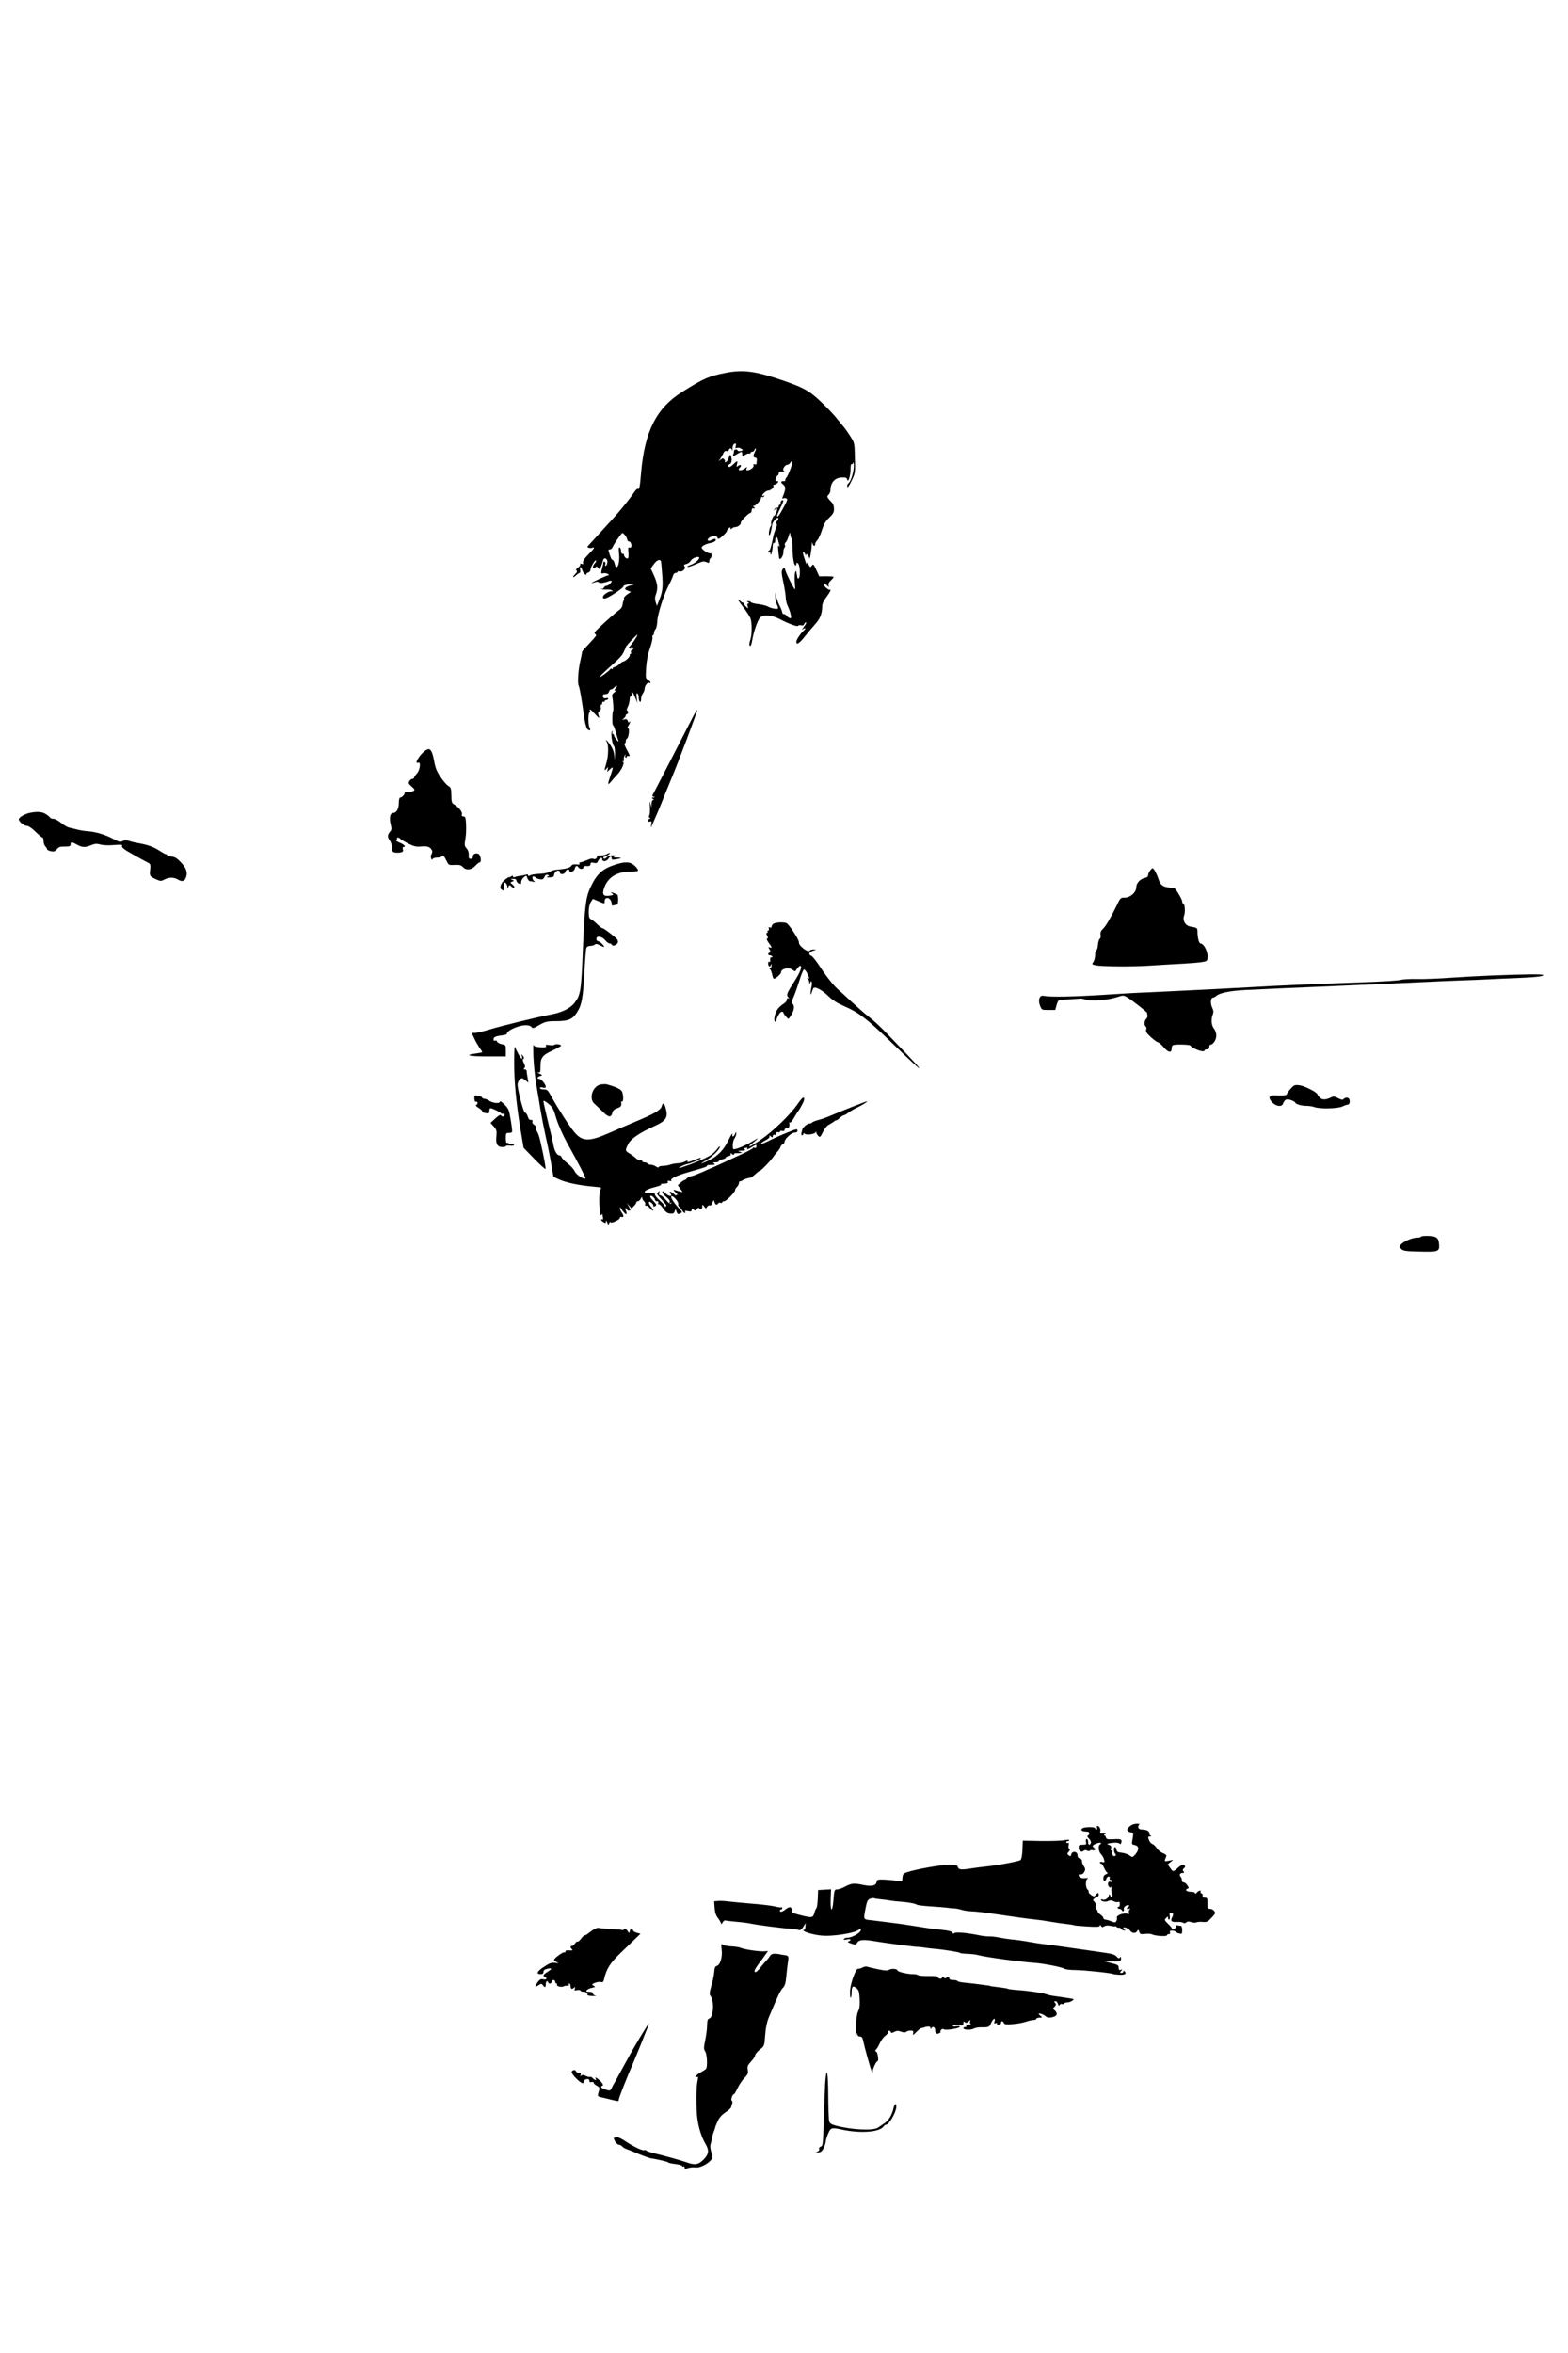 <?xml version="1.0" standalone="no"?>
<!DOCTYPE svg PUBLIC "-//W3C//DTD SVG 20010904//EN"
 "http://www.w3.org/TR/2001/REC-SVG-20010904/DTD/svg10.dtd">
<svg version="1.0" xmlns="http://www.w3.org/2000/svg"
 width="1333pt" height="2000pt" viewBox="0 0 1333 2000"
 preserveAspectRatio="xMidYMid meet">
<g transform="translate(0,2000) scale(0.1,-0.1)"
fill="#000000" stroke="none">
<path d="M6170 16831 c-145 -29 -185 -46 -370 -162 -219 -137 -319 -333 -350
-688 -10 -125 -15 -145 -29 -136 -5 2 -21 -14 -36 -38 -30 -45 -108 -142 -170
-211 -46 -51 -201 -220 -213 -233 -11 -11 -11 -14 2 -19 9 -3 23 -4 31 0 27
10 16 -8 -35 -59 -33 -34 -47 -56 -44 -67 4 -14 1 -16 -12 -11 -10 4 -15 2
-11 -3 3 -6 -5 -19 -19 -29 -17 -12 -21 -21 -13 -25 8 -5 5 -14 -11 -30 -28
-28 -21 -37 8 -10 12 11 25 20 30 20 5 0 7 11 4 25 -6 34 7 32 19 -4 6 -16 17
-32 25 -35 8 -3 13 -2 10 3 -3 5 3 11 14 14 11 3 20 13 20 24 0 22 39 88 47
79 3 -3 -1 -14 -10 -24 -19 -20 -22 -42 -8 -42 6 0 13 5 16 11 5 6 12 4 20 -8
13 -17 14 -16 24 10 6 15 14 39 17 52 9 35 43 17 37 -20 -3 -14 -9 -25 -14
-25 -5 0 -6 6 -3 14 3 8 1 17 -5 21 -6 3 -11 0 -12 -7 0 -7 -2 -20 -5 -28 -17
-64 -17 -69 4 -63 11 3 29 0 39 -6 11 -6 13 -11 5 -11 -14 0 -142 -60 -142
-66 0 -2 12 1 27 7 18 6 28 6 33 0 6 -11 43 -7 85 9 14 5 25 6 25 0 0 -14 -30
-40 -46 -40 -8 0 -17 -7 -20 -15 -4 -8 -11 -12 -18 -8 -6 3 -7 2 -3 -2 4 -5
25 -8 46 -6 23 1 42 -3 47 -10 4 -7 3 -10 -2 -6 -15 9 -72 -23 -77 -43 -4 -14
0 -18 17 -17 27 3 156 88 156 103 0 7 19 14 43 16 51 6 62 1 19 -8 -17 -4 -37
-13 -43 -20 -9 -11 -5 -16 17 -24 l28 -11 -32 -22 c-18 -12 -30 -27 -28 -34 3
-6 2 -14 -2 -17 -3 -4 -8 -19 -9 -34 -2 -15 -11 -32 -19 -39 -34 -25 -120
-100 -173 -151 -45 -42 -53 -54 -41 -62 16 -10 14 -11 -72 -103 -21 -22 -38
-42 -39 -46 -1 -11 -7 -43 -18 -90 -16 -73 -22 -179 -12 -198 9 -19 25 -107
46 -261 8 -58 19 -100 29 -110 20 -20 31 -10 17 16 -13 24 -11 133 2 125 5 -3
6 4 2 18 -6 18 4 11 39 -26 40 -43 45 -46 36 -21 -9 23 -7 31 6 41 11 8 15 20
11 34 -3 11 -1 21 4 21 5 0 9 7 9 16 0 8 5 12 10 9 6 -3 10 -1 10 4 0 6 7 11
15 11 8 0 15 5 15 11 0 6 -8 8 -19 4 -11 -3 -21 0 -24 9 -7 18 1 26 26 26 10
0 21 9 24 20 3 11 11 20 18 20 7 0 18 7 25 15 7 8 17 15 23 15 5 0 2 -9 -8
-20 -13 -15 -15 -20 -4 -20 8 0 4 -6 -9 -16 -15 -10 -21 -22 -17 -37 8 -37 13
-116 7 -122 -8 -7 -8 -124 -1 -119 4 2 14 -24 24 -58 9 -34 20 -69 23 -77 3
-9 -5 -4 -16 11 -12 14 -22 31 -22 37 0 6 -4 11 -10 11 -5 0 -7 8 -4 18 5 14
4 15 -5 2 -10 -17 4 -107 20 -124 5 -6 8 -37 7 -70 -2 -60 -2 -60 -5 -12 -3
34 -14 63 -34 93 -31 44 -48 58 -29 24 15 -28 12 -120 -5 -177 -19 -63 -19
-72 1 -48 15 18 15 18 10 -5 l-5 -23 25 23 c29 27 30 20 4 -54 -26 -73 -25
-87 3 -53 12 15 35 41 51 58 38 38 69 105 53 112 -9 3 -9 5 0 5 7 1 10 7 7 15
-3 8 0 23 6 33 10 16 11 16 6 1 -3 -10 -1 -18 4 -18 6 0 10 4 10 10 0 5 7 7
16 3 12 -4 8 10 -15 50 -17 32 -27 57 -21 57 5 0 10 9 10 19 0 11 4 21 10 23
15 5 24 88 10 88 -8 0 -7 8 5 26 9 14 14 28 11 32 -3 3 -6 -1 -7 -9 0 -8 -4
-4 -10 9 -7 18 -14 22 -31 17 -21 -6 -22 -5 -5 8 9 8 17 19 17 26 0 6 5 11 10
11 6 0 10 7 10 15 0 8 -4 15 -9 15 -5 0 -3 13 5 30 9 16 16 45 17 64 1 19 5
32 10 29 4 -2 7 6 7 18 0 29 11 17 32 -34 l17 -42 -6 44 c-4 32 -3 42 5 37 7
-4 12 -20 12 -36 0 -16 5 -32 10 -35 6 -4 10 6 10 22 0 16 7 38 15 49 8 10 15
28 15 39 1 27 26 59 39 50 6 -3 11 -2 11 4 0 6 -10 15 -21 22 -21 11 -21 16
-16 103 4 60 15 116 32 165 15 41 24 83 22 93 -3 10 -1 18 4 18 5 0 9 9 9 19
0 11 6 26 13 33 7 7 14 38 15 68 3 62 57 230 100 311 16 30 31 64 34 77 3 12
13 22 22 22 9 0 16 4 16 9 0 5 8 7 19 4 25 -6 55 25 40 43 -8 10 -5 15 15 20
15 3 31 15 37 26 11 21 55 41 71 32 15 -9 -30 -52 -69 -65 -19 -6 -32 -13 -29
-16 5 -6 41 6 104 35 26 11 38 12 58 4 21 -10 24 -9 24 8 0 10 5 22 10 25 6 3
10 16 10 27 0 12 -3 19 -6 15 -8 -8 -56 17 -73 37 -10 12 -8 17 11 30 13 8 40
18 60 21 20 4 39 13 42 21 6 17 -8 18 -35 4 -30 -17 -46 0 -19 20 22 17 70 16
70 -1 0 -5 4 -9 8 -9 13 0 72 55 72 67 0 6 7 16 15 23 12 10 15 10 15 -1 0
-10 3 -10 12 -1 7 7 20 12 31 12 20 0 49 24 45 37 -4 11 67 83 81 83 6 0 11 9
11 20 0 11 3 19 8 19 19 -3 25 2 12 11 -12 8 -12 10 -1 10 16 0 61 50 61 68 0
7 4 11 9 7 5 -3 13 0 17 6 4 8 3 9 -4 5 -7 -4 -12 -3 -12 2 0 13 34 42 51 42
22 1 52 27 44 39 -3 6 0 11 8 11 8 0 20 7 27 15 10 12 9 15 -4 15 -13 0 -16 5
-10 23 3 12 11 24 15 25 5 2 9 10 9 18 0 14 11 18 40 15 11 -1 12 0 3 7 -16
10 10 52 32 52 8 0 18 8 24 17 5 10 12 15 16 12 8 -9 -31 -118 -50 -139 -8 -9
-12 -20 -8 -23 3 -4 -3 -7 -15 -7 -27 0 -28 -8 -1 -31 21 -18 19 -39 -7 -103
-5 -13 -4 -17 3 -13 6 4 18 4 27 1 14 -5 11 -16 -20 -73 -37 -69 -51 -88 -58
-80 -3 2 9 31 25 64 32 66 35 79 17 72 -7 -2 -12 -12 -12 -21 1 -9 -2 -16 -7
-16 -5 0 -9 -6 -9 -14 0 -8 -7 -13 -16 -12 -9 0 -19 -6 -21 -14 -4 -13 -3 -13
6 0 18 26 24 1 8 -32 -9 -18 -17 -28 -17 -23 -1 6 -7 -5 -15 -24 -8 -18 -12
-37 -9 -42 3 -6 1 -15 -4 -22 -12 -15 -21 -77 -11 -77 6 0 17 39 23 88 3 26
42 70 52 59 4 -4 -1 -15 -10 -26 -11 -12 -13 -20 -6 -23 8 -2 6 -14 -4 -39 -8
-20 -17 -47 -20 -60 -17 -87 -29 -129 -37 -129 -5 0 -9 -5 -9 -11 0 -5 5 -7
10 -4 6 3 10 -2 11 -12 2 -29 17 26 18 65 1 19 5 31 11 27 6 -3 10 5 10 19 0
35 17 41 24 8 4 -15 9 -36 12 -47 4 -16 3 -17 -5 -5 -7 10 -8 -3 -4 -45 3 -33
7 -62 9 -64 10 -12 34 26 34 55 0 18 4 35 10 39 5 3 6 13 3 21 -3 9 -1 19 6
23 6 4 17 27 25 52 11 36 14 39 15 17 1 -15 5 -29 9 -32 5 -3 9 -37 9 -75 1
-82 11 -149 24 -157 5 -3 9 2 9 12 0 13 3 14 15 4 17 -14 21 -115 5 -125 -5
-3 -11 0 -12 7 0 7 -2 18 -3 23 -2 6 -4 17 -5 25 -1 11 -4 9 -10 -5 -4 -11 -6
-49 -3 -85 3 -36 4 -63 1 -60 -13 12 -66 119 -78 153 -11 37 -13 37 -26 19
-12 -17 -11 -33 6 -113 11 -51 20 -109 20 -129 0 -20 8 -54 19 -76 10 -21 21
-53 24 -71 5 -27 4 -31 -11 -26 -9 4 -21 12 -25 20 -4 7 -15 13 -22 13 -8 0
-15 7 -15 15 0 8 -10 33 -22 56 -12 23 -25 58 -29 78 l-7 36 -1 -38 c0 -21 6
-51 14 -66 8 -16 12 -31 8 -34 -8 -8 -64 4 -88 19 -11 6 -46 15 -77 19 -32 3
-60 11 -63 16 -4 5 -14 9 -23 9 -15 0 -15 -2 -2 -10 11 -7 12 -10 2 -10 -9 0
-11 -7 -6 -22 7 -23 6 -23 -14 -4 -12 10 -19 24 -15 30 3 6 2 8 -2 3 -5 -4
-20 3 -33 15 -31 29 -21 9 35 -64 23 -31 47 -68 53 -83 13 -35 14 -132 1 -175
-13 -42 -14 -60 -2 -60 5 0 11 19 15 43 13 78 47 177 69 198 29 28 98 22 169
-15 79 -41 147 -65 154 -55 3 6 14 7 25 4 12 -4 21 -1 25 9 3 9 11 16 16 16 6
0 -2 -17 -17 -37 -16 -21 -22 -32 -15 -25 8 6 19 12 25 12 5 -1 1 -9 -10 -18
-29 -26 -65 -79 -65 -97 0 -30 26 -14 70 42 25 32 65 79 88 105 44 47 61 91
62 155 0 20 12 48 35 77 19 26 35 51 35 58 0 6 -3 9 -6 5 -3 -3 -18 5 -32 18
-14 13 -23 27 -19 31 4 4 16 -1 27 -11 19 -18 20 -18 14 -1 -5 12 2 26 20 43
15 14 25 27 22 30 -3 3 -31 5 -63 5 l-58 -1 -25 54 c-22 49 -27 53 -37 38 -14
-18 -15 -18 -31 12 -8 15 -12 16 -13 5 -1 -15 -6 -1 -28 68 -11 36 0 44 15 10
6 -13 9 -17 7 -10 -4 22 15 13 23 -10 7 -20 9 -18 15 17 4 22 9 58 10 80 1 24
3 31 6 18 5 -26 23 -31 23 -8 0 8 8 23 18 33 10 10 28 49 40 87 17 53 33 79
63 106 31 30 39 44 39 72 0 20 -6 42 -12 49 -50 54 -51 56 -34 73 9 9 16 26
16 38 0 62 35 104 90 108 41 2 48 0 53 -18 7 -32 29 38 28 90 0 26 3 45 8 42
5 -3 12 3 14 12 3 10 5 0 6 -22 1 -50 -24 -136 -45 -152 -9 -6 -14 -20 -11
-30 2 -12 14 3 36 49 32 67 33 69 29 195 -3 127 -3 129 -38 183 -19 30 -41 62
-48 70 -7 8 -34 42 -61 75 -58 72 -171 183 -226 222 -54 39 -112 65 -230 106
-241 83 -344 97 -495 68z m85 -623 c-6 -17 -4 -20 10 -15 9 4 25 1 36 -7 19
-13 19 -14 -3 -19 -13 -4 -24 -2 -26 3 -6 15 -32 12 -32 -4 0 -8 -3 -22 -7
-32 -6 -16 -2 -15 29 4 44 27 48 27 48 1 0 -20 1 -21 25 -5 14 9 30 14 35 11
6 -3 10 -1 10 4 0 6 6 11 14 11 8 0 17 7 20 16 4 9 9 15 11 12 3 -3 -1 -18 -9
-33 -16 -30 -13 -45 8 -45 7 0 12 -10 10 -22 -1 -13 -3 -27 -3 -32 -1 -4 -8
-6 -15 -3 -10 4 -13 1 -10 -7 6 -15 -20 -39 -47 -43 -14 -2 -17 2 -12 15 6 16
5 16 -13 1 -19 -16 -54 -22 -54 -9 0 3 5 11 12 18 17 17 2 27 -17 12 -14 -12
-15 -10 -10 13 9 33 3 34 -29 2 -14 -14 -30 -25 -36 -25 -15 0 -12 20 5 26 16
6 20 40 8 69 -5 14 -9 10 -17 -15 -6 -19 -18 -36 -26 -38 -8 -3 -12 -1 -8 3 4
4 1 13 -5 20 -10 11 -16 10 -32 -3 -19 -17 -19 -17 -2 8 9 14 22 36 27 49 7
15 16 21 26 17 8 -3 17 1 20 9 8 20 21 19 28 -2 3 -11 4 -8 3 7 -2 28 9 50 24
50 6 0 7 -9 4 -22z m-943 -755 c9 -10 18 -27 20 -38 2 -11 9 -19 15 -18 14 3
27 -32 18 -47 -4 -6 -11 -7 -17 -4 -8 5 -9 -8 -6 -40 3 -25 1 -49 -4 -52 -11
-7 -33 12 -33 29 -1 7 -6 11 -13 10 -7 -2 -12 8 -12 21 0 14 -5 28 -12 32 -8
5 -10 -10 -5 -56 8 -87 -22 -151 -38 -80 -4 17 -11 30 -16 30 -9 0 -18 18 -33
68 -6 16 -3 22 9 22 8 0 19 8 23 19 9 24 75 120 83 121 3 0 13 -8 21 -17z
m309 -235 c1 -13 4 -50 7 -83 10 -110 6 -159 -19 -223 l-24 -62 -11 32 c-8 24
-7 41 4 72 17 49 11 89 -21 160 l-25 54 26 36 c29 41 61 48 63 14z m-231 -666
c-19 -26 -38 -50 -43 -53 -5 -3 -1 -9 8 -12 9 -4 13 -3 10 3 -3 6 -2 10 4 10
18 0 21 -18 5 -24 -9 -4 -14 -13 -10 -21 3 -8 1 -15 -5 -15 -6 0 -8 -4 -5 -9
6 -10 -36 -52 -56 -54 -7 -2 -24 -13 -36 -25 -12 -12 -29 -22 -37 -22 -8 0
-15 -5 -15 -11 0 -5 -4 -8 -9 -5 -5 4 -11 3 -13 -2 -5 -12 -88 -74 -88 -65 0
4 28 33 62 63 109 98 124 114 141 149 9 19 17 37 17 40 0 10 94 110 99 105 2
-2 -11 -25 -29 -52z"/>
<path d="M5896 13917 c-15 -29 -93 -180 -173 -337 -81 -157 -154 -299 -164
-317 -17 -30 -17 -32 -1 -36 14 -4 13 -5 -3 -6 -17 -1 -18 -3 -5 -11 10 -6 11
-10 3 -10 -8 0 -14 -14 -14 -32 l-2 -33 -8 35 c-6 27 -7 22 -4 -25 2 -33 0
-67 -5 -75 -6 -9 -5 -17 3 -22 9 -6 9 -8 0 -8 -7 0 -13 -7 -13 -15 0 -9 6 -12
16 -8 14 5 15 1 10 -28 -3 -19 -3 -27 0 -19 4 8 17 39 30 68 14 30 40 93 59
140 19 48 55 137 80 197 61 144 227 586 223 591 -2 2 -16 -20 -32 -49z"/>
<path d="M3625 13626 c-51 -29 -112 -126 -69 -109 24 9 14 -66 -13 -93 -12
-13 -23 -28 -23 -34 0 -5 -5 -10 -11 -10 -18 0 -41 -29 -33 -42 5 -7 19 -21
32 -32 28 -22 15 -36 -35 -36 -18 0 -33 -5 -33 -11 0 -14 -25 -39 -39 -39 -6
0 -11 -21 -11 -48 0 -48 -20 -82 -48 -82 -25 0 -34 -40 -22 -91 10 -42 10 -53
-3 -67 -24 -28 -25 -46 -4 -76 12 -16 20 -43 19 -62 -1 -28 3 -35 23 -40 14
-3 37 -3 51 0 19 5 24 11 19 26 -4 12 -2 20 4 20 26 0 8 22 -31 37 -23 9 -36
19 -30 21 7 2 10 8 6 13 -3 5 1 9 10 9 8 0 16 -4 18 -9 2 -5 31 -22 65 -40 48
-24 71 -30 105 -27 56 6 81 -1 96 -25 9 -14 9 -23 1 -38 -7 -10 -9 -26 -4 -37
5 -13 9 -15 12 -6 3 6 19 12 37 12 18 0 37 5 43 11 12 12 16 7 43 -46 14 -28
18 -30 66 -27 40 2 54 -2 69 -18 27 -30 72 -26 105 10 15 17 33 30 38 30 18 0
8 64 -11 72 -24 10 -47 -1 -47 -23 0 -12 -7 -19 -19 -19 -15 0 -18 7 -16 33 1
20 -5 40 -18 55 -18 20 -20 28 -11 80 6 31 8 87 6 125 -3 57 -6 67 -22 67 -13
0 -17 5 -13 20 5 19 -31 63 -71 85 -15 8 -19 24 -19 75 -1 59 -4 67 -28 81
-14 9 -44 44 -66 77 -31 46 -43 77 -53 136 -16 85 -33 111 -65 92z"/>
<path d="M255 13091 c-42 -8 -95 -39 -95 -55 0 -20 44 -56 68 -56 14 0 44 -20
74 -50 28 -27 55 -50 60 -50 4 0 8 -13 8 -29 0 -16 7 -36 15 -45 8 -8 15 -19
15 -24 0 -6 14 -14 32 -17 26 -6 35 -3 51 16 16 20 28 24 68 23 41 0 49 3 49
18 0 23 11 23 55 -2 43 -24 70 -25 120 -4 31 13 46 14 81 5 26 -7 73 -8 115
-4 63 5 72 4 66 -9 -4 -12 21 -31 99 -74 58 -33 114 -63 126 -69 17 -9 19 -17
15 -56 -7 -54 -4 -59 49 -83 38 -17 44 -17 72 -2 38 20 79 20 112 1 38 -22 56
-18 70 14 17 43 5 82 -43 132 -31 33 -51 45 -77 48 -19 1 -36 7 -38 12 -2 5
-8 9 -14 9 -5 0 -28 13 -51 28 -49 32 -95 49 -169 63 -29 5 -57 11 -63 13 -45
15 -66 16 -84 6 -18 -9 -30 -6 -74 17 -68 37 -149 62 -217 67 -30 2 -73 9 -95
15 -22 6 -52 13 -66 16 -15 3 -46 21 -69 40 -23 19 -52 35 -65 35 -13 0 -25 4
-27 8 -1 4 -17 18 -35 30 -31 22 -74 26 -138 13z"/>
<path d="M5156 12738 c-11 -6 -35 -11 -54 -10 -19 1 -32 -1 -29 -5 12 -11 -15
-34 -27 -24 -8 6 -27 3 -55 -10 -24 -10 -50 -19 -58 -19 -8 0 -11 -5 -7 -11 5
-8 -3 -10 -25 -7 -22 3 -36 0 -44 -11 -14 -19 -36 -25 -134 -35 -18 -2 -39 -9
-47 -16 -9 -6 -39 -14 -68 -16 -69 -5 -91 -8 -106 -18 -7 -4 -12 -2 -12 4 0 7
-8 9 -22 4 -13 -4 -34 -8 -48 -9 -14 -2 -33 -6 -42 -10 -12 -4 -18 -3 -18 5 0
9 -3 10 -13 1 -8 -6 -16 -9 -18 -7 -2 3 -19 -8 -38 -23 -34 -28 -48 -69 -27
-83 22 -15 28 -7 22 27 -4 19 -4 35 -1 35 15 0 32 -26 28 -45 -3 -16 -2 -16 7
3 9 21 11 22 26 8 8 -9 20 -14 25 -10 5 3 -1 14 -13 24 -22 18 -22 19 -4 26
19 7 19 8 0 15 -16 6 -15 8 9 8 17 1 27 -4 27 -14 0 -8 9 -19 20 -25 17 -9 20
-8 20 11 0 12 10 30 22 41 23 19 23 19 31 -6 5 -14 15 -26 22 -26 7 0 22 -3
32 -6 11 -3 14 -2 7 3 -18 14 -25 43 -10 43 8 0 16 -4 18 -8 2 -5 17 -12 34
-15 26 -5 33 -2 42 18 8 17 16 23 28 18 16 -6 16 -7 -2 -14 -13 -5 -8 -7 19
-7 27 1 37 6 37 18 0 19 19 40 37 40 7 0 13 -7 13 -15 0 -23 41 -19 47 5 5 20
33 29 33 10 0 -22 40 -9 46 15 7 27 19 32 31 13 11 -18 43 -19 43 -1 0 8 8 13
18 12 32 -3 42 1 42 17 0 12 7 14 28 10 22 -5 29 -2 37 16 12 26 35 36 35 14
0 -23 37 -20 52 4 15 24 28 26 28 5 0 -13 7 -15 38 -9 51 9 53 14 6 15 -31 0
-35 2 -19 9 16 7 13 9 -16 9 -21 1 -42 -5 -49 -14 -14 -17 -30 -20 -30 -5 0 6
3 9 8 8 4 -2 18 5 32 15 27 19 16 23 -14 5z"/>
<path d="M5220 12647 c-101 -34 -149 -80 -200 -189 -41 -88 -49 -158 -65 -533
-14 -352 -19 -382 -71 -450 -35 -46 -110 -83 -204 -99 -98 -18 -431 -99 -529
-130 -47 -14 -97 -26 -113 -26 l-28 0 22 -47 c12 -27 33 -62 45 -80 13 -17 23
-34 23 -36 0 -3 -25 -8 -55 -12 -105 -13 -56 -25 100 -25 l155 0 0 49 c0 48
-1 49 -34 55 -19 4 -37 13 -40 22 -3 8 -10 13 -15 9 -14 -8 -21 8 -11 24 4 8
31 16 59 19 32 3 51 9 51 17 0 19 56 50 113 64 50 12 86 7 99 -13 5 -7 17 -5
38 7 72 43 86 47 168 47 106 0 142 16 181 81 38 60 48 124 60 349 5 96 12 183
16 193 4 10 18 17 34 17 15 0 32 5 38 11 8 8 19 6 41 -5 43 -22 49 -20 22 9
-13 14 -29 25 -37 25 -7 0 -13 9 -13 20 0 29 47 22 75 -12 13 -16 30 -28 39
-28 8 0 16 -5 18 -11 6 -17 45 -1 51 21 3 11 -4 26 -17 37 -53 45 -105 83
-114 83 -6 0 -25 15 -43 32 -18 18 -42 38 -53 43 -18 9 -21 20 -21 66 0 35 7
65 18 82 l17 26 46 -19 c56 -24 54 -24 54 0 0 11 7 23 15 26 19 8 45 -19 45
-46 0 -16 4 -20 16 -16 9 3 21 6 28 6 11 0 15 47 7 82 0 3 -16 11 -33 17 -29
9 -31 9 -15 -3 16 -12 14 -14 -19 -19 -54 -9 -68 9 -48 65 31 90 106 137 216
138 37 0 69 4 72 9 3 5 -8 23 -26 40 -39 38 -84 40 -178 8z"/>
<path d="M9776 12598 c-9 -12 -16 -30 -16 -39 0 -10 -11 -19 -29 -22 -38 -8
-71 -44 -71 -78 0 -43 -50 -89 -97 -89 -37 0 -39 -2 -70 -68 -51 -104 -92
-175 -118 -199 -17 -16 -22 -30 -19 -49 3 -15 0 -30 -7 -34 -6 -4 -13 -27 -15
-51 -2 -24 -8 -45 -14 -47 -5 -2 -10 -20 -10 -41 0 -20 -7 -46 -15 -58 -14
-19 -13 -21 18 -28 44 -11 327 -13 462 -3 61 4 191 12 290 17 129 8 183 15
193 25 28 28 -14 146 -52 146 -13 0 -26 50 -26 103 0 29 -4 32 -60 41 -44 7
-69 53 -53 95 11 30 5 101 -8 101 -5 0 -9 8 -9 18 0 18 -56 111 -68 113 -4 1
-22 3 -41 5 -53 4 -77 22 -91 68 -16 48 -41 96 -52 96 -4 0 -14 -10 -22 -22z"/>
<path d="M6578 12149 c-10 -5 -18 -16 -18 -24 0 -9 -6 -12 -15 -9 -11 5 -13 2
-9 -10 3 -9 1 -16 -6 -16 -6 0 -8 -4 -5 -10 3 -5 1 -10 -5 -10 -7 0 -7 -7 1
-22 9 -16 9 -23 1 -26 -7 -2 -2 -16 13 -36 29 -38 31 -48 9 -39 -14 5 -14 3
-2 -17 10 -18 10 -24 1 -27 -18 -6 -16 -23 1 -23 8 0 18 -5 21 -10 4 -6 1 -9
-7 -8 -8 2 -12 -5 -10 -21 2 -15 0 -21 -7 -17 -7 4 -11 -1 -11 -13 0 -26 17
-36 23 -14 4 14 5 13 6 -4 0 -13 -5 -23 -11 -23 -9 0 -10 -3 -2 -8 6 -4 14
-24 18 -44 4 -21 11 -38 15 -38 15 0 61 41 61 55 0 33 71 46 101 19 16 -14 19
-14 34 10 10 14 21 26 26 26 23 0 4 -52 -51 -137 -63 -99 -67 -111 -47 -132
10 -11 10 -13 0 -7 -9 5 -13 1 -13 -11 0 -10 -13 -27 -30 -36 -16 -10 -38 -30
-49 -45 -24 -34 -37 -97 -22 -106 6 -4 11 -1 11 7 0 25 31 77 46 77 8 0 14 -4
14 -8 0 -10 35 -52 43 -52 3 0 14 16 26 36 23 39 27 74 9 92 -9 9 -7 23 9 59
12 27 34 90 50 141 15 50 33 92 38 92 6 0 19 -16 28 -35 20 -43 21 -48 5 -39
-10 6 -10 4 0 -7 6 -7 13 -22 13 -33 1 -18 2 -18 6 -3 9 35 21 6 12 -30 -11
-49 -11 -89 1 -51 4 14 11 31 14 37 12 19 70 -10 126 -64 39 -38 79 -63 139
-89 119 -51 190 -105 392 -300 197 -190 253 -241 243 -223 -5 9 -52 60 -104
115 -52 54 -121 125 -152 158 -76 80 -134 133 -188 174 -25 19 -83 71 -131
115 -47 44 -94 87 -105 96 -42 35 -102 109 -159 196 -33 51 -68 95 -77 98 -29
10 -21 34 15 44 31 9 31 9 5 10 -15 1 -29 -3 -33 -9 -13 -22 -98 41 -93 70 3
20 -85 155 -107 164 -25 9 -88 7 -107 -5z"/>
<path d="M12680 11708 c-102 -4 -259 -13 -350 -19 -91 -7 -216 -12 -279 -11
-63 2 -128 -2 -145 -8 -17 -5 -168 -15 -336 -20 -437 -16 -720 -28 -915 -40
-93 -5 -204 -11 -245 -13 -41 -2 -174 -9 -295 -15 -121 -6 -278 -14 -350 -17
-71 -2 -249 -12 -395 -22 -251 -16 -448 -19 -498 -8 -34 8 -49 -33 -31 -82 15
-38 15 -38 72 -38 l58 0 10 37 c5 20 14 40 18 43 5 3 49 8 97 11 48 3 90 6 93
6 3 1 26 -4 50 -11 50 -14 180 -2 264 25 45 15 49 15 82 -5 39 -23 165 -122
166 -130 0 -3 2 -14 4 -23 2 -9 -3 -22 -11 -29 -16 -13 -19 -55 -4 -64 6 -4 8
-16 4 -27 -5 -17 4 -31 41 -65 26 -23 53 -43 60 -43 7 0 27 -18 46 -40 39 -46
69 -53 69 -16 0 14 5 28 10 31 15 10 142 7 149 -2 21 -29 121 -64 121 -42 0 5
9 9 20 9 13 0 20 7 20 20 0 11 5 20 10 20 23 0 50 41 50 76 0 21 -8 47 -20 61
-22 28 -26 76 -10 119 8 21 7 35 -6 61 -16 36 -12 83 8 83 6 0 19 6 27 14 31
27 118 44 251 51 135 7 364 17 770 34 314 14 682 30 780 35 47 3 162 7 255 11
94 3 206 8 250 10 44 3 143 7 220 10 180 7 255 15 255 26 0 10 -130 9 -440 -3z"/>
<path d="M4535 11015 c2 -66 14 -174 25 -240 12 -66 27 -160 35 -210 8 -49 28
-151 44 -225 17 -74 39 -182 48 -239 l18 -104 50 -23 c58 -26 167 -49 278 -59
42 -4 77 -8 77 -9 0 -1 -5 -17 -10 -36 -12 -41 -2 -219 11 -198 5 7 9 11 10 8
0 -3 2 -15 5 -28 2 -14 0 -21 -6 -17 -5 3 -10 2 -10 -2 0 -5 9 -14 20 -21 17
-10 20 -10 21 5 0 13 3 11 11 -7 10 -24 10 -24 18 -5 5 11 9 15 9 8 1 -17 81
18 81 36 0 8 6 11 15 7 19 -7 19 13 0 38 -8 11 -15 27 -15 35 1 12 3 11 12 -4
13 -22 34 -45 41 -45 7 0 3 22 -6 38 -5 7 -4 12 2 12 6 0 11 -4 11 -10 0 -5 7
-10 15 -10 19 0 19 4 -1 38 l-16 27 20 -23 21 -23 21 21 c11 11 20 25 20 30 0
6 6 10 13 10 8 0 19 10 25 23 8 16 11 17 11 6 1 -9 8 -22 16 -29 9 -7 13 -20
10 -27 -3 -9 0 -13 7 -11 7 3 21 -6 31 -19 10 -13 23 -23 29 -23 5 0 -2 14
-16 31 -29 34 -25 60 5 33 10 -9 16 -21 13 -25 -3 -5 2 -6 10 -3 22 9 20 16
-14 51 -20 20 -27 34 -20 38 11 7 39 -21 40 -37 0 -5 7 -8 16 -8 10 0 14 -5
10 -16 -3 -8 -2 -12 3 -9 6 3 23 -13 38 -36 23 -32 36 -42 61 -44 24 -2 33 2
38 19 l7 21 8 -23 c9 -24 16 -26 38 -13 11 7 10 12 -5 28 -50 51 -86 105 -77
114 13 13 66 -48 59 -67 -3 -7 1 -17 8 -21 7 -5 18 -18 25 -30 6 -13 16 -23
22 -23 6 0 7 5 3 11 -4 8 3 9 25 4 25 -5 31 -3 31 10 0 15 2 15 16 4 14 -11
18 -11 29 4 8 12 15 14 20 8 11 -19 25 -12 25 12 1 22 1 22 16 2 14 -18 16
-19 25 -3 5 9 16 15 23 12 9 -3 17 5 23 23 10 27 10 27 17 6 8 -25 21 -30 31
-12 4 6 13 8 21 5 8 -3 14 -1 14 4 0 6 8 10 17 10 18 0 93 77 93 96 0 6 6 17
14 24 8 6 16 21 18 33 2 12 6 20 9 17 3 -3 12 0 20 6 12 10 47 21 71 24 4 0
22 14 40 30 18 17 36 30 40 30 9 0 87 80 108 111 8 12 25 33 37 47 12 13 25
32 28 42 3 10 12 21 20 24 8 3 15 12 15 20 0 24 59 79 85 79 17 0 25 5 25 17
0 16 -10 15 -87 -17 -48 -19 -117 -50 -155 -69 -37 -19 -68 -30 -68 -25 0 5
17 18 38 28 21 10 36 24 34 32 -3 12 0 12 12 1 13 -10 16 -10 16 3 0 10 6 14
15 11 10 -4 15 0 15 11 0 11 5 15 15 11 8 -3 15 0 15 5 0 6 9 9 20 6 13 -3 20
0 20 9 0 8 9 14 20 14 18 0 26 17 20 45 -1 6 2 7 6 3 4 -5 21 16 37 45 16 28
33 54 36 57 4 3 18 26 31 52 17 32 21 51 15 57 -7 7 -24 -10 -53 -52 -60 -89
-211 -235 -316 -306 -49 -34 -92 -59 -95 -56 -2 3 4 12 15 19 10 8 30 24 44
36 21 19 18 18 -20 -4 -60 -36 -119 -63 -152 -71 -27 -7 -28 -6 -28 31 0 22 7
48 15 58 8 11 15 29 14 40 0 20 -1 20 -9 -1 -5 -13 -14 -23 -19 -23 -5 0 -7
10 -5 23 3 12 -11 -10 -30 -49 -41 -87 -93 -141 -169 -177 -75 -35 -85 -34
-21 2 51 30 114 92 114 113 0 7 -8 2 -17 -11 -37 -49 -63 -67 -150 -104 -49
-21 -95 -39 -103 -41 -8 -2 -28 -8 -44 -15 -16 -6 -31 -10 -33 -8 -3 4 53 31
67 32 20 2 111 38 115 46 8 12 4 11 -36 -5 -61 -24 -82 -29 -74 -16 5 8 -3 7
-21 -3 -16 -8 -45 -15 -65 -15 -20 -1 -48 -6 -63 -12 -15 -5 -43 -10 -62 -10
-19 0 -34 -5 -34 -11 0 -5 -10 -3 -22 5 -12 9 -32 16 -45 16 -12 0 -25 5 -28
10 -3 6 -15 10 -26 10 -10 0 -19 5 -19 11 0 6 -6 9 -14 6 -8 -3 -25 4 -38 17
-13 12 -38 31 -55 41 -39 23 -39 26 -13 79 22 46 97 97 228 156 96 44 114 73
91 153 -11 42 -24 48 -33 15 -8 -33 -59 -63 -214 -128 -75 -32 -179 -76 -230
-99 -174 -77 -231 -76 -300 7 -42 50 -139 201 -194 301 -30 55 -36 61 -65 61
-18 0 -33 5 -33 11 0 7 10 9 25 5 18 -5 25 -2 25 7 0 20 -39 67 -56 67 -22 0
-16 17 9 24 21 6 21 7 -8 21 -16 8 -21 13 -10 10 18 -4 20 0 20 49 0 75 15 96
101 136 41 19 74 38 74 41 0 12 -44 18 -56 9 -6 -6 -26 -7 -44 -3 -26 5 -32 3
-28 -8 4 -11 -5 -13 -48 -11 -38 3 -54 8 -58 20 -3 10 -3 -37 -1 -103z m194
-521 c17 -55 53 -137 90 -205 103 -185 163 -301 158 -305 -12 -13 -76 29 -91
59 -8 19 -36 50 -61 68 -24 19 -47 42 -50 52 -4 9 -13 17 -20 17 -20 0 -41 37
-50 85 -3 22 -24 112 -46 199 -21 88 -39 166 -39 174 0 10 14 3 41 -19 37 -30
45 -46 68 -125z m1701 -240 c0 -10 -6 -14 -15 -10 -8 3 -15 2 -15 -3 0 -4 -33
-22 -72 -41 -40 -18 -120 -55 -177 -82 -57 -26 -105 -48 -107 -48 -2 0 -33
-14 -70 -31 -37 -16 -80 -33 -95 -36 -16 -3 -34 -12 -40 -19 -6 -8 -15 -14
-19 -14 -5 0 -20 -10 -33 -22 l-25 -22 21 -30 21 -29 -26 6 c-15 4 -34 10 -45
13 -12 4 -8 -4 12 -23 17 -15 25 -24 18 -19 -8 5 -13 4 -13 -3 0 -6 -9 -2 -20
9 -23 23 -49 28 -31 6 24 -28 -10 -29 -40 0 -20 19 -29 23 -29 13 0 -9 15 -28
34 -43 23 -18 33 -33 29 -43 -5 -12 -3 -14 7 -8 9 6 11 4 6 -4 -6 -8 -19 0
-43 28 -19 23 -41 41 -49 41 -11 0 -14 6 -9 23 3 12 3 18 -2 12 -5 -5 -12 -13
-16 -16 -6 -5 3 -17 60 -80 19 -21 22 -29 11 -35 -7 -4 -10 -4 -6 0 4 4 -15
27 -41 50 -26 23 -46 47 -43 54 3 11 -28 17 -70 13 -10 -1 -18 2 -18 7 0 13
37 30 99 45 31 8 49 17 40 20 -7 3 3 6 25 6 28 1 37 5 33 15 -4 10 0 12 15 8
14 -3 19 -1 14 6 -8 14 54 43 154 71 128 36 150 44 150 51 0 4 6 8 13 7 6 0
23 1 37 2 20 1 22 3 10 11 -12 8 -9 10 13 10 15 0 27 4 27 9 0 5 14 12 30 16
17 4 30 10 30 15 0 5 10 10 23 12 12 2 21 9 19 17 -3 12 0 12 12 1 11 -8 16
-9 16 -1 0 6 8 10 18 9 9 -1 26 0 37 1 17 3 17 4 -5 11 -22 7 -20 8 15 9 26 1
35 4 27 10 -10 6 -9 10 7 14 12 3 19 1 15 -4 -8 -14 3 -11 38 11 40 24 38 24
38 4z"/>
<path d="M4371 10980 c-1 -165 17 -355 54 -580 l26 -156 90 -93 c50 -51 93
-90 96 -87 5 5 -12 98 -44 238 -8 38 -22 75 -29 83 -8 7 -11 20 -8 28 3 9 -3
20 -15 26 -12 7 -18 17 -15 26 4 8 1 15 -5 15 -22 0 -26 4 -36 34 -6 17 -16
30 -22 29 -12 -3 -63 192 -63 239 0 14 8 32 18 42 18 15 21 15 47 -5 l27 -22
-7 44 c-5 24 -8 50 -8 57 0 6 -7 12 -16 12 -11 0 -12 3 -4 11 9 9 8 19 -3 42
-11 21 -13 32 -5 36 8 5 7 13 -4 27 -14 18 -14 18 -8 -3 3 -13 3 -23 0 -23 -9
0 -48 68 -57 98 -5 17 -9 -25 -9 -118z"/>
<path d="M5113 10783 c-46 -6 -83 -53 -83 -105 0 -32 6 -45 33 -69 17 -16 48
-45 67 -64 43 -43 66 -45 75 -7 4 21 15 32 40 41 34 12 40 20 36 50 -2 7 2 11
6 8 15 -10 14 64 -1 88 -12 19 -60 40 -127 58 -7 2 -28 2 -46 0z"/>
<path d="M10972 10745 c-18 -19 -32 -39 -32 -45 0 -11 -40 -15 -103 -11 -50 3
-59 -20 -21 -60 32 -34 81 -40 91 -11 14 37 30 44 68 31 19 -7 35 -16 35 -19
0 -14 53 -30 95 -30 24 0 56 -5 71 -11 44 -16 200 -13 236 6 17 8 37 15 44 15
15 0 22 19 16 43 -5 19 -32 23 -50 5 -9 -9 -20 -7 -46 7 -28 15 -39 17 -58 8
-47 -23 -77 -24 -98 -3 -11 11 -20 23 -20 28 -1 16 -110 72 -152 77 -41 5 -47
3 -76 -30z"/>
<path d="M4033 10660 c1 -19 6 -28 15 -25 6 2 12 -2 12 -9 0 -8 -6 -16 -12
-19 -8 -2 1 -12 19 -23 18 -11 33 -24 33 -30 0 -7 14 -14 30 -16 26 -4 30 -1
30 19 0 13 4 23 10 23 14 0 84 -33 91 -44 4 -5 12 -5 18 -2 6 4 11 0 11 -8 0
-18 -26 -22 -32 -5 -2 7 -23 -5 -46 -27 l-42 -39 27 -30 c25 -28 27 -36 23
-84 -7 -64 8 -91 51 -91 16 0 29 4 29 8 0 4 16 6 35 4 23 -3 35 0 35 8 0 7 -8
10 -20 7 -11 -3 -23 -1 -26 4 -3 5 -10 7 -15 4 -5 -4 -9 14 -9 39 0 42 2 46
24 46 14 0 27 3 29 8 3 4 -2 49 -11 101 -14 87 -18 97 -54 133 -22 22 -38 32
-38 24 0 -19 -60 -14 -92 8 -12 9 -30 16 -39 16 -10 0 -19 5 -21 11 -2 7 -18
13 -36 15 -29 4 -31 2 -29 -26z"/>
<path d="M7305 10615 c-69 -26 -226 -90 -270 -109 -16 -7 -51 -19 -78 -26 -26
-7 -50 -17 -53 -21 -3 -5 -12 -9 -21 -9 -19 0 -57 -31 -62 -50 -2 -8 -6 -23
-8 -32 -3 -10 0 -18 6 -18 6 0 11 5 11 12 0 9 3 9 11 1 13 -13 81 -5 91 11 6
8 8 8 8 -1 0 -6 7 -19 16 -28 15 -15 18 -12 40 33 14 29 34 54 51 62 15 8 36
21 46 29 9 8 17 11 17 8 0 -3 12 5 26 18 15 14 31 25 37 25 6 0 24 10 41 23
17 13 51 33 76 44 40 19 93 53 80 52 -3 0 -32 -11 -65 -24z"/>
<path d="M12080 9488 c0 -4 -17 -8 -37 -8 -42 -1 -120 -36 -137 -63 -8 -13 -7
-21 7 -34 15 -15 40 -19 151 -21 161 -5 174 0 170 59 -4 58 -21 72 -94 74 -33
1 -60 -2 -60 -7z"/>
<path d="M9601 4474 c-19 -19 -22 -27 -12 -37 6 -6 19 -12 29 -12 18 0 19 -10
8 -69 -6 -31 -4 -34 22 -39 36 -7 37 -41 4 -79 -24 -27 -24 -27 -51 -8 -14 10
-44 20 -66 22 -32 3 -41 8 -43 26 -2 12 -8 22 -13 22 -13 0 -11 -44 2 -57 8
-8 7 -13 -1 -18 -15 -9 -30 13 -23 32 3 7 0 13 -7 13 -7 0 -9 8 -5 20 5 15 1
22 -17 29 -22 8 -21 9 12 15 41 7 73 4 81 -7 3 -5 9 1 12 13 7 27 -5 31 -72
27 -45 -2 -55 0 -59 15 -2 10 -9 18 -16 19 -6 0 -2 5 9 10 16 7 14 8 -13 6
-29 -3 -33 -1 -28 17 5 20 -9 46 -25 46 -5 0 -6 -7 -3 -15 4 -8 1 -15 -5 -15
-6 0 -11 5 -11 10 0 11 -62 13 -98 4 -27 -8 -24 -28 4 -30 10 -1 25 -2 32 -3
15 -1 16 -28 0 -33 -8 -3 -4 -12 10 -26 12 -12 19 -28 16 -37 -9 -24 -24 -18
-24 10 0 14 -5 25 -11 25 -7 0 -9 -10 -7 -25 5 -23 2 -25 -28 -25 -30 0 -34
-3 -34 -25 0 -28 25 -44 42 -27 7 7 17 8 29 2 11 -6 20 -6 23 -1 3 5 15 7 26
4 21 -5 28 11 10 22 -5 3 -10 10 -10 14 0 13 59 35 68 26 4 -4 1 -10 -5 -12
-20 -7 -15 -61 7 -83 11 -11 23 -32 26 -46 6 -24 5 -26 -15 -21 -11 3 -21 1
-21 -4 0 -5 5 -9 11 -9 5 0 16 -15 24 -34 8 -19 20 -38 27 -42 8 -5 4 -10 -10
-15 -15 -6 -22 -17 -22 -34 0 -30 16 -33 25 -5 3 11 13 20 20 20 9 0 12 -6 9
-15 -4 -10 0 -15 11 -15 9 0 13 -5 10 -10 -4 -6 -10 -8 -15 -5 -16 10 -29 -19
-15 -38 10 -14 14 -15 19 -5 3 7 5 -1 4 -17 -1 -17 1 -36 5 -43 5 -6 5 -17 1
-24 -5 -8 -10 -6 -15 8 -7 18 -8 18 -14 -3 -7 -23 -38 -39 -55 -28 -5 3 -10 2
-10 -3 0 -15 41 -22 63 -10 14 7 26 7 43 -2 12 -7 30 -10 38 -7 12 5 16 0 16
-18 0 -14 -4 -24 -9 -23 -5 2 -9 -1 -10 -7 0 -5 7 -10 16 -10 9 0 18 -6 21
-13 2 -6 8 -10 12 -7 5 3 7 12 4 20 -6 15 33 41 44 29 4 -4 1 -9 -5 -11 -7 -3
-13 -9 -13 -15 0 -6 8 -7 18 -3 13 5 14 3 5 -6 -6 -6 -9 -18 -5 -27 4 -12 1
-14 -12 -9 -29 11 -97 -13 -91 -32 2 -9 0 -23 -5 -31 -8 -13 -14 -13 -42 -1
-18 7 -41 14 -50 14 -10 1 -18 7 -18 14 0 7 -11 20 -25 29 -14 9 -25 23 -25
30 0 8 -5 14 -10 14 -6 0 -8 10 -4 24 3 15 -1 29 -11 40 -16 16 -16 18 1 31
11 8 22 15 27 15 9 0 10 30 1 30 -4 0 -12 -8 -19 -17 -12 -16 -14 -16 -39 0
-15 10 -24 22 -21 26 2 5 -1 14 -9 20 -20 17 -19 88 2 95 9 3 1 4 -19 2 -35
-4 -59 7 -59 27 0 5 8 7 18 5 10 -2 22 6 30 21 10 20 10 28 -5 50 -9 14 -16
33 -15 42 2 9 -6 19 -18 22 -13 3 -20 13 -20 29 0 32 -45 38 -53 6 -5 -18 -8
-19 -22 -8 -14 12 -14 14 0 30 12 13 13 20 5 25 -7 4 -9 18 -5 32 3 15 2 22
-4 19 -5 -4 -12 -2 -16 4 -3 5 1 10 9 10 9 0 16 4 16 9 0 5 -17 5 -40 0 -22
-5 -111 -8 -198 -7 l-157 3 -3 -77 c-2 -49 -8 -80 -16 -88 -14 -11 -187 -44
-293 -55 -32 -3 -85 -10 -118 -15 -93 -15 -116 -13 -122 10 -5 18 -14 20 -74
20 -67 0 -278 -37 -356 -63 -33 -10 -38 -17 -41 -46 l-3 -33 -52 7 c-29 4 -77
8 -107 9 -50 1 -55 -1 -58 -21 -5 -31 -42 -39 -112 -25 -80 17 -101 15 -154
-13 -26 -14 -57 -25 -70 -25 -22 0 -24 -5 -31 -92 -9 -114 -28 -98 -23 18 l3
75 -55 -3 -55 -3 -3 -75 c-2 -41 -7 -77 -12 -80 -4 -3 -12 -21 -17 -40 -12
-44 -18 -45 -150 -10 -36 9 -43 15 -43 35 0 30 -18 32 -53 5 -27 -22 -47 -26
-47 -10 0 6 5 10 10 10 6 0 10 5 10 12 0 6 -3 9 -6 6 -3 -3 -27 0 -55 7 -27 7
-116 18 -197 24 -81 7 -172 15 -202 19 -30 4 -69 6 -87 4 l-32 -3 4 -56 c3
-39 11 -65 30 -88 14 -19 25 -40 26 -47 0 -7 5 -3 11 10 7 13 18 21 27 18 9
-3 50 -7 91 -11 41 -3 95 -10 120 -15 54 -12 276 -41 340 -44 25 -2 55 -6 66
-10 17 -5 26 0 43 26 l20 33 -2 -32 c-1 -17 -5 -29 -9 -26 -5 2 -8 0 -8 -5 0
-14 98 -41 165 -45 84 -6 252 19 293 43 30 18 33 19 30 3 -4 -22 -75 -63 -110
-63 -15 0 -30 -5 -34 -11 -4 -8 3 -9 25 -4 19 4 31 3 31 -3 0 -6 -8 -12 -17
-14 -12 -3 -4 -9 21 -17 37 -13 41 -13 54 8 17 24 52 27 147 11 73 -13 355
-50 364 -48 3 1 26 -2 51 -5 25 -4 65 -9 90 -11 76 -6 220 -29 220 -35 0 -3
28 -7 63 -8 34 -1 78 -6 97 -12 51 -15 354 -57 475 -65 81 -6 237 -37 254 -50
8 -6 48 -11 90 -11 85 -1 326 -27 326 -35 0 -1 21 -3 47 -5 48 -4 69 8 49 28
-8 8 -11 8 -11 -1 0 -7 -7 -12 -16 -12 -14 0 -15 2 -3 17 12 15 12 16 -3 10
-14 -5 -18 -1 -18 18 0 21 -7 25 -62 39 l-63 15 60 -1 c84 -1 85 -1 85 25 0
16 -3 18 -9 9 -7 -11 -13 -9 -29 8 -17 19 -43 25 -154 40 -73 10 -198 28 -278
40 -80 12 -163 23 -185 25 -22 2 -80 11 -130 20 -49 9 -115 18 -145 20 -30 3
-77 10 -105 16 -27 6 -65 10 -84 10 -19 -1 -55 3 -80 8 -97 21 -203 31 -216
21 -9 -8 -14 -7 -18 3 -3 9 -31 17 -74 22 -99 10 -118 13 -223 30 -52 8 -111
17 -130 20 -19 2 -71 9 -115 15 -44 6 -109 14 -145 18 -74 8 -71 2 -50 110 10
53 17 65 37 73 14 5 28 7 32 5 3 -3 31 -7 61 -10 30 -3 67 -8 82 -11 15 -3 54
-7 85 -9 67 -5 124 -16 138 -26 6 -4 57 -10 115 -14 58 -3 121 -9 140 -11 19
-3 46 -6 60 -6 14 0 41 -5 60 -11 19 -7 60 -13 90 -14 30 -1 105 -9 165 -18
218 -32 311 -45 370 -51 33 -3 96 -12 140 -20 44 -8 104 -16 133 -19 30 -3 57
-8 61 -10 4 -3 55 -7 114 -11 84 -5 107 -3 107 7 0 9 3 9 10 -2 7 -12 13 -13
28 -3 13 7 32 9 56 3 20 -4 36 -6 36 -3 0 3 6 0 13 -6 8 -6 16 -9 19 -6 3 3
11 -1 18 -10 7 -8 20 -15 29 -14 10 0 11 2 4 6 -7 2 -13 9 -13 15 0 15 43 -2
58 -23 16 -23 48 -25 60 -2 8 14 11 13 17 -7 6 -20 12 -22 50 -18 23 3 50 1
59 -4 23 -13 126 -20 126 -8 0 6 7 10 16 10 10 0 14 6 10 15 -4 11 1 15 18 15
14 0 26 -4 28 -8 2 -5 15 -12 31 -16 26 -6 27 -5 27 29 0 21 -5 35 -12 36 -7
0 -21 2 -31 4 -10 2 -14 -1 -11 -7 4 -6 0 -14 -7 -19 -15 -10 -36 -12 -27 -3
3 3 -10 21 -30 40 -33 32 -35 36 -19 51 16 16 17 16 17 0 0 -10 5 -15 10 -12
6 3 7 17 4 31 -4 17 -2 24 8 24 24 0 27 -10 12 -38 -16 -32 -5 -41 46 -38 19
1 41 -2 48 -7 7 -6 17 -5 27 3 11 9 23 9 43 2 16 -5 35 -6 42 -2 7 4 31 6 53
4 35 -3 44 0 73 32 19 19 34 38 34 42 -1 18 -22 37 -42 37 -21 0 -23 5 -23 48
0 43 -2 47 -23 47 -18 0 -23 4 -18 15 3 9 -1 18 -9 21 -8 4 -12 10 -9 15 10
17 -19 9 -32 -8 -8 -11 -13 -13 -14 -5 0 7 -14 12 -34 12 -37 0 -57 16 -32 26
14 5 14 8 -1 30 -8 13 -22 24 -29 24 -8 0 -15 5 -15 10 -1 6 -2 14 -3 19 0 5
-4 13 -8 17 -15 15 -8 34 13 34 17 0 19 3 10 14 -9 10 -8 16 4 26 16 13 11 30
-9 30 -7 0 -21 -8 -32 -17 -51 -46 -50 -46 -75 -12 l-22 32 23 19 24 20 -38
-8 c-41 -7 -40 -9 -21 39 3 8 -7 17 -27 25 -18 6 -42 25 -53 42 -11 17 -28 33
-38 36 -10 3 -22 17 -28 31 -12 32 -12 33 9 34 10 0 12 3 5 6 -7 2 -13 13 -13
23 0 18 -26 30 -66 30 -25 0 -37 23 -21 39 8 8 2 11 -23 10 -23 -1 -44 -10
-59 -25z"/>
<path d="M5040 3595 c-19 -13 -40 -29 -47 -35 -7 -5 -17 -10 -22 -10 -6 0 -20
-13 -32 -30 -12 -16 -26 -27 -30 -24 -5 3 -14 -4 -21 -16 -7 -11 -18 -20 -25
-20 -16 0 -17 -12 -1 -28 10 -10 6 -12 -22 -10 -23 2 -34 -1 -33 -9 2 -7 -3
-10 -10 -8 -12 5 -87 -50 -87 -64 0 -4 10 -13 23 -19 19 -10 18 -11 -13 -6
-29 4 -46 -1 -93 -32 -61 -39 -73 -64 -32 -64 18 0 25 5 25 19 0 14 9 21 31
26 44 10 45 1 5 -25 -39 -23 -45 -37 -21 -46 23 -9 7 -25 -19 -18 -18 4 -28
-1 -45 -24 -28 -40 -27 -48 6 -27 24 16 27 16 38 1 17 -23 25 -20 25 9 0 14 5
25 10 25 6 0 10 -4 10 -10 0 -5 7 -10 15 -10 8 0 15 7 15 15 0 8 7 15 15 15 8
0 15 -7 15 -15 0 -8 5 -15 11 -15 5 0 7 -4 4 -10 -8 -12 40 -24 57 -14 7 5 21
7 32 5 11 -1 16 2 12 8 -4 6 -2 11 3 11 6 0 11 -8 11 -18 0 -27 11 -34 28 -19
13 10 15 9 9 -7 -6 -15 -4 -17 17 -12 14 3 28 1 31 -4 4 -6 12 -10 18 -9 20 3
46 -12 41 -24 -3 -8 11 -12 43 -13 27 0 38 1 26 3 -13 3 -23 11 -23 19 0 9
-11 14 -31 14 -26 0 -29 3 -20 14 6 7 26 17 44 20 29 6 30 8 13 18 -17 10 -17
12 12 24 17 7 40 10 51 7 16 -4 21 1 26 23 20 90 53 141 151 234 37 36 88 85
113 109 l46 44 -32 9 c-19 5 -33 15 -33 23 0 22 -18 18 -25 -6 l-7 -21 -15 22
c-11 15 -18 18 -27 11 -7 -6 -15 -9 -17 -6 -3 2 -45 6 -94 8 -50 3 -97 7 -105
10 -8 3 -31 -5 -50 -18z"/>
<path d="M6135 3429 c8 -64 -12 -131 -41 -139 -14 -4 -20 -16 -22 -50 -2 -25
-12 -78 -24 -117 -17 -58 -18 -76 -8 -88 33 -40 26 -183 -10 -192 -14 -4 -18
-17 -19 -59 0 -30 -8 -87 -16 -126 -13 -64 -13 -75 0 -95 16 -23 21 -130 7
-148 -4 -5 -24 -18 -44 -29 -35 -18 -63 -51 -33 -40 10 4 12 -2 5 -33 -13 -56
-13 -226 -2 -318 11 -83 36 -161 71 -221 30 -51 27 -83 -14 -126 -46 -48 -76
-54 -150 -27 -55 19 -188 56 -290 80 -21 6 -44 14 -51 19 -6 6 -13 7 -16 4
-10 -9 -92 29 -157 73 -36 24 -71 41 -79 38 -7 -3 -18 -5 -22 -5 -5 0 -1 -13
8 -30 9 -16 24 -30 33 -30 9 0 22 -7 29 -15 6 -8 22 -17 33 -21 12 -4 40 -15
62 -24 39 -18 135 -54 145 -55 52 -7 150 -30 150 -35 0 -4 27 -10 60 -14 33
-4 60 -12 60 -17 0 -6 5 -7 10 -4 6 3 10 -1 10 -9 0 -12 5 -13 30 -4 17 5 45
8 63 5 34 -5 98 25 131 62 16 17 16 23 3 68 -10 32 -11 56 -5 72 4 13 10 36
12 50 2 14 8 39 15 54 6 16 11 31 11 34 0 4 9 27 21 52 14 32 35 55 66 76 26
17 48 37 49 45 1 8 5 22 9 31 3 10 2 20 -4 23 -11 7 6 56 19 56 4 0 17 23 31
52 13 29 39 67 58 86 28 29 33 39 28 68 -5 29 -1 40 29 72 18 20 34 44 34 53
0 9 18 30 39 47 39 31 39 31 46 124 4 61 15 112 30 148 72 174 100 233 120
253 17 17 24 39 29 92 3 39 10 94 14 123 9 58 8 60 -44 66 -16 2 -29 5 -29 6
0 1 -15 2 -33 3 -25 2 -37 -4 -49 -23 -9 -14 -22 -29 -28 -35 -6 -5 -29 -32
-50 -58 -25 -32 -41 -45 -48 -38 -7 7 3 28 29 63 22 29 50 67 61 84 l22 30
-31 -2 c-41 -3 -165 15 -197 28 -14 7 -52 13 -84 14 -32 2 -65 8 -73 15 -13
10 -14 4 -9 -42z"/>
<path d="M7331 3276 c-14 -8 -30 -12 -35 -10 -19 6 -64 -116 -69 -183 -2 -35
0 -63 5 -63 4 0 8 20 8 44 0 53 10 62 41 37 19 -16 24 -30 27 -90 3 -52 0 -80
-12 -105 -11 -22 -18 -72 -20 -143 -3 -69 -2 -94 3 -68 5 23 9 30 10 18 1 -16
7 -23 21 -23 13 0 22 -9 26 -27 13 -64 62 -239 74 -268 8 -19 9 -19 9 2 1 21
31 83 41 83 12 0 3 72 -10 80 -11 7 -12 12 -4 18 6 4 21 27 32 52 11 25 32 54
46 64 14 10 26 25 26 32 0 17 17 18 23 2 3 -10 9 -10 30 1 20 11 32 11 58 2
22 -8 36 -8 43 -1 5 5 22 10 37 10 23 0 26 -3 22 -22 -5 -20 -2 -19 27 10 18
17 36 33 41 33 13 2 29 6 32 9 1 1 12 3 25 4 14 2 22 -3 23 -13 0 -10 2 -12 6
-3 9 22 33 13 33 -12 0 -30 14 -40 37 -27 10 6 14 11 9 11 -5 0 -3 7 4 15 8
10 17 12 24 6 14 -11 136 8 136 22 0 5 -13 7 -30 4 -19 -4 -30 -2 -30 5 0 7
15 9 45 5 41 -6 45 -5 45 15 0 17 3 19 12 10 9 -9 16 -8 32 6 18 16 19 16 13
0 -3 -9 -1 -19 6 -22 7 -2 -1 -5 -16 -5 -16 -1 -26 -5 -22 -11 3 -5 -1 -10 -9
-10 -9 0 -16 -4 -16 -9 0 -15 60 -18 86 -5 14 7 41 13 62 12 68 -1 73 1 88 37
16 38 40 49 29 13 -6 -17 -4 -20 9 -15 10 4 15 3 11 -3 -3 -6 3 -10 14 -10 12
0 21 7 21 15 0 19 16 19 24 0 4 -12 19 -14 75 -10 38 3 88 12 111 20 24 8 53
15 66 15 13 0 24 5 24 10 0 6 12 10 28 10 24 1 25 2 10 14 -10 7 -18 16 -18
19 0 9 44 -6 58 -20 16 -15 41 -17 76 -3 27 10 26 34 -2 56 -12 9 -12 13 3 27
14 14 15 20 5 32 -10 12 -10 15 3 15 8 0 17 -10 21 -22 5 -18 8 -20 15 -9 5 7
13 11 19 7 6 -3 13 -2 17 4 3 5 16 10 29 10 12 0 31 6 41 14 19 13 17 15 -18
20 -47 8 -91 14 -142 21 -22 3 -49 10 -60 14 -26 11 -160 31 -248 36 -38 3
-72 7 -77 10 -5 3 -30 8 -57 11 -73 9 -98 12 -98 15 0 1 -11 3 -25 4 -14 2
-45 6 -70 9 -25 4 -75 9 -112 13 -38 3 -68 10 -68 14 0 5 -16 9 -35 9 -24 0
-35 5 -35 15 0 17 -16 20 -25 5 -5 -8 -11 -8 -20 0 -10 8 -14 8 -17 -1 -3 -8
-11 -10 -22 -6 -9 4 -15 10 -13 14 3 5 -33 8 -79 7 -47 0 -87 3 -90 8 -3 4
-23 8 -44 8 -44 0 -130 20 -130 31 0 14 -50 19 -70 7 -15 -10 -34 -9 -97 4
-43 9 -85 19 -93 22 -8 3 -26 -1 -39 -8z"/>
<path d="M5444 2688 c-79 -133 -84 -143 -155 -273 -30 -55 -59 -109 -66 -120
-7 -11 -17 -30 -22 -42 -12 -26 -16 -27 -60 -12 -32 11 -40 24 -18 32 8 3 2
15 -17 36 -28 29 -55 43 -41 21 10 -16 -11 -11 -25 5 -7 9 -18 14 -25 12 -6
-3 -22 1 -35 8 -18 10 -29 10 -38 3 -9 -8 -11 -7 -6 6 4 11 1 16 -14 16 -11 0
-22 7 -26 15 -6 17 -36 9 -36 -9 0 -18 72 -91 91 -92 9 -1 16 6 15 15 -1 9 8
17 22 19 15 2 22 -2 22 -13 0 -12 6 -16 20 -12 11 3 18 0 17 -6 -1 -6 11 -17
26 -25 20 -10 26 -19 22 -33 -3 -10 -8 -28 -11 -39 -4 -15 1 -21 23 -26 15 -3
53 -12 84 -20 69 -17 69 -17 69 -1 0 13 68 186 125 317 20 47 51 123 70 170
18 47 40 102 49 123 9 20 14 37 12 37 -3 0 -35 -51 -72 -112z"/>
<path d="M7016 2307 c-3 -45 -9 -187 -13 -314 -6 -217 -7 -233 -25 -239 -12
-3 -17 -12 -14 -20 4 -9 -3 -18 -17 -24 -20 -8 -19 -9 8 -6 23 2 34 11 47 37
9 19 17 44 18 56 0 12 9 42 20 67 21 50 30 53 105 37 167 -38 336 -25 368 26
4 7 13 13 19 13 26 0 87 106 88 153 0 36 -16 26 -25 -16 -12 -54 -42 -103 -77
-125 -18 -12 -42 -28 -53 -36 -39 -29 -228 -20 -365 18 -33 9 -46 18 -51 36
-4 14 -7 111 -8 217 -1 200 -13 261 -25 120z"/>
</g>
</svg>
